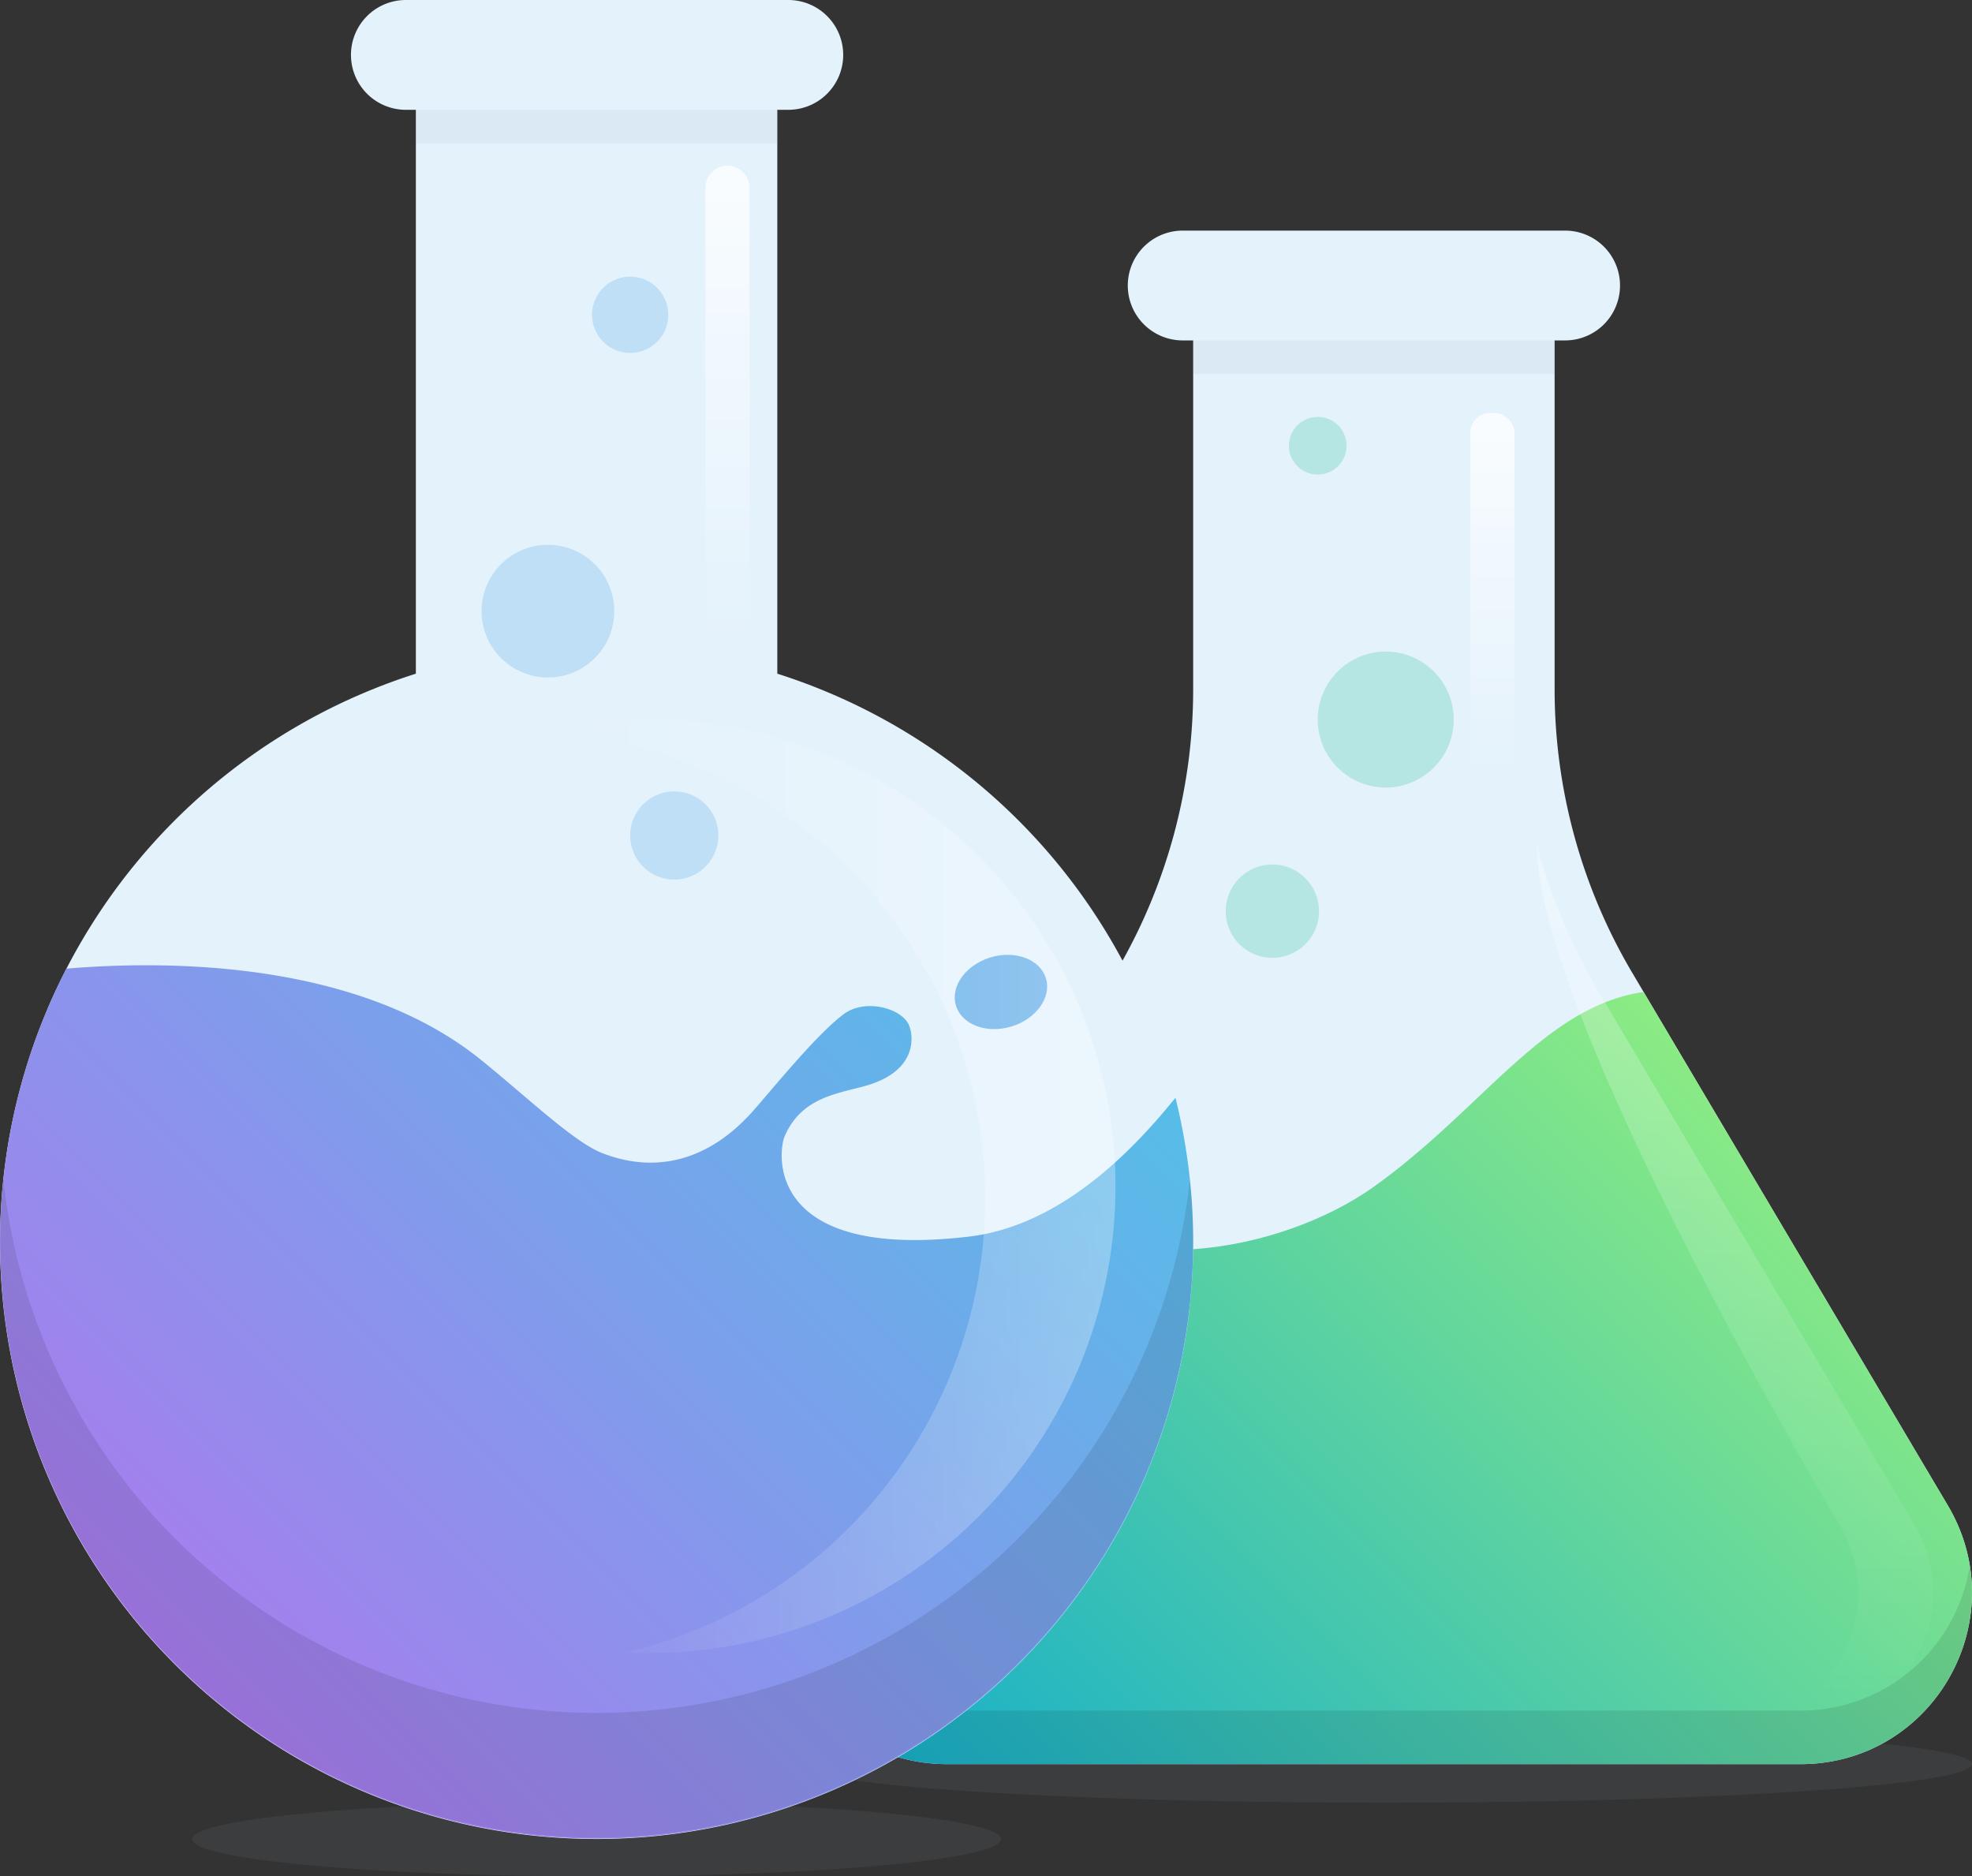 <svg xmlns="http://www.w3.org/2000/svg" xmlns:xlink="http://www.w3.org/1999/xlink" width="442.423" height="420.902" viewBox="0 0 442.423 420.902">
  <rect x="0" y="0" width="442.423" height="420.902" fill="#333333" stroke="none"/>
  <defs>
    <linearGradient id="a" x1="334.832" y1="175.886" x2="334.832" y2="92.675" gradientUnits="userSpaceOnUse">
      <stop offset="0" stop-color="#fff" stop-opacity="0"/>
      <stop offset="0.126" stop-color="#fff" stop-opacity="0.1"/>
      <stop offset="0.396" stop-color="#fff" stop-opacity="0.356"/>
      <stop offset="0.784" stop-color="#fff" stop-opacity="0.763"/>
      <stop offset="1" stop-color="#fff"/>
    </linearGradient>
    <linearGradient id="b" x1="226.879" y1="426.033" x2="399.568" y2="253.345" gradientUnits="userSpaceOnUse">
      <stop offset="0" stop-color="#17afca"/>
      <stop offset="0.992" stop-color="#8beb84"/>
    </linearGradient>
    <linearGradient id="c" x1="389.271" y1="387.093" x2="389.271" y2="189.463" xlink:href="#a"/>
    <linearGradient id="d" x1="41.433" y1="375.584" x2="217.242" y2="199.775" gradientUnits="userSpaceOnUse">
      <stop offset="0.008" stop-color="#a77dee"/>
      <stop offset="1" stop-color="#56bde8"/>
    </linearGradient>
    <linearGradient id="e" x1="163.206" y1="144.983" x2="163.206" y2="37.175" xlink:href="#a"/>
    <linearGradient id="f" x1="130.777" y1="198.992" x2="258.953" y2="210.611" gradientTransform="translate(-26.621 79.752) rotate(-5.181)" xlink:href="#a"/>
  </defs>
  <title>research-and-development</title>
  <g>
    <g>
      <path d="M437,337.714l-70.768-119.44A124.92,124.92,0,0,1,348.782,154.6V60.852H267.691V154.6a124.911,124.911,0,0,1-17.447,63.673l-70.768,119.44c-15.18,25.621,3.287,58.027,33.067,58.027H403.929C433.71,395.741,452.176,363.335,437,337.714Z" fill="#e4f2fc"/>
      <ellipse cx="310.892" cy="395.741" rx="131.531" ry="8.648" fill="#879cac" opacity="0.1"/>
      <path d="M351.138,76.365h-85.8a12.316,12.316,0,0,1-12.316-12.316h0a12.317,12.317,0,0,1,12.316-12.317h85.8a12.317,12.317,0,0,1,12.317,12.317h0A12.316,12.316,0,0,1,351.138,76.365Z" fill="#e4f2fc"/>
      <circle cx="310.892" cy="161.416" r="15.255" transform="translate(101.543 442.275) rotate(-80.738)" fill="#4ac9ac" opacity="0.3"/>
      <circle cx="285.456" cy="204.398" r="10.471" fill="#4ac9ac" opacity="0.3"/>
      <path d="M302.1,99.991a6.466,6.466,0,1,1-6.466-6.466A6.466,6.466,0,0,1,302.1,99.991Z" fill="#4ac9ac" opacity="0.3"/>
      <rect x="267.691" y="76.365" width="81.091" height="7.547" fill="#879cac" opacity="0.1"/>
      <rect x="329.885" y="92.675" width="9.896" height="83.211" rx="4.347" ry="4.347" opacity="0.8" fill="url(#a)"/>
      <path d="M437,337.714,368.745,222.521c-22.433,3.283-35.959,26.138-60.509,43.68-10.168,7.266-25.849,13.369-42.283,14.119a108.389,108.389,0,0,1-47.233-8.841l-39.244,66.235c-15.18,25.621,3.287,58.027,33.067,58.027H403.929C433.71,395.741,452.176,363.335,437,337.714Z" fill="url(#b)"/>
      <path d="M403.929,383.73H212.543a38.378,38.378,0,0,1-37.988-32.517c-3.62,22.228,13.283,44.528,37.988,44.528H403.929c24.705,0,41.608-22.3,37.988-44.528A38.378,38.378,0,0,1,403.929,383.73Z" opacity="0.1"/>
      <path d="M358.788,222.683a133.6,133.6,0,0,1-14.014-33.22h0c-.05,38.833,67.967,152.659,67.967,152.659a29.787,29.787,0,0,1-25.627,44.971H403.93a29.786,29.786,0,0,0,25.626-44.971Z" opacity="0.3" fill="url(#c)"/>
    </g>
    <g>
      <ellipse cx="133.845" cy="412.556" rx="90.719" ry="8.345" fill="#879cac" opacity="0.1"/>
      <path d="M174.391,151.124V24.633h2.356a12.317,12.317,0,1,0,0-24.633h-85.8a12.317,12.317,0,0,0,0,24.633H93.3V151.124a133.846,133.846,0,1,0,81.091,0Z" fill="#e4f2fc"/>
      <circle cx="122.93" cy="137.095" r="14.886" fill="#67b0e9" opacity="0.3"/>
      <circle cx="151.273" cy="187.419" r="9.896" transform="translate(-57.898 306.822) rotate(-80.811)" fill="#67b0e9" opacity="0.3"/>
      <circle cx="141.377" cy="70.615" r="8.556" transform="translate(40.063 191.898) rotate(-76.668)" fill="#67b0e9" opacity="0.3"/>
      <path d="M234.659,219.471c1.294,4.281-2.178,9.116-7.753,10.8s-11.143-.42-12.436-4.7,2.178-9.115,7.753-10.8S233.366,215.191,234.659,219.471Z" fill="#67b0e9"/>
      <path d="M263.719,246.252c-9.089,11.243-25.376,28.687-46.408,31.156-45.62,5.354-42.8-18.993-41.258-22.544,3.912-8.988,12.287-9.534,18.614-11.429,11.343-3.4,10.327-11.369,9.151-13.7-1.86-3.681-9.811-5.718-14.465-2.285-6.606,4.874-17.836,19.077-21.2,22.636s-15,15.525-32.973,8.612c-6.324-2.432-16.533-12.228-27.137-20.841-27.663-22.468-70.639-22.45-93.145-20.569a133.834,133.834,0,1,0,248.82,28.96Z" fill="url(#d)"/>
      <g opacity="0.1">
        <path d="M133.845,384.245a133.86,133.86,0,0,1-133.1-119.7A135.265,135.265,0,0,0,0,278.711a133.846,133.846,0,0,0,267.691,0,135.265,135.265,0,0,0-.744-14.165A133.86,133.86,0,0,1,133.845,384.245Z"/>
      </g>
      <rect x="93.3" y="24.633" width="81.091" height="7.547" fill="#879cac" opacity="0.1"/>
      <path d="M163.206,144.983h0a4.963,4.963,0,0,1-4.948-4.948V42.123a4.963,4.963,0,0,1,4.948-4.948h0a4.963,4.963,0,0,1,4.948,4.948v97.912A4.963,4.963,0,0,1,163.206,144.983Z" opacity="0.8" fill="url(#e)"/>
      <path d="M136.131,161.85a105.592,105.592,0,0,0-14.544,2.354,104.7,104.7,0,0,1,18.718,206.488,104.7,104.7,0,1,0-4.174-208.842Z" opacity="0.3" fill="url(#f)"/>
    </g>
  </g>
</svg>
